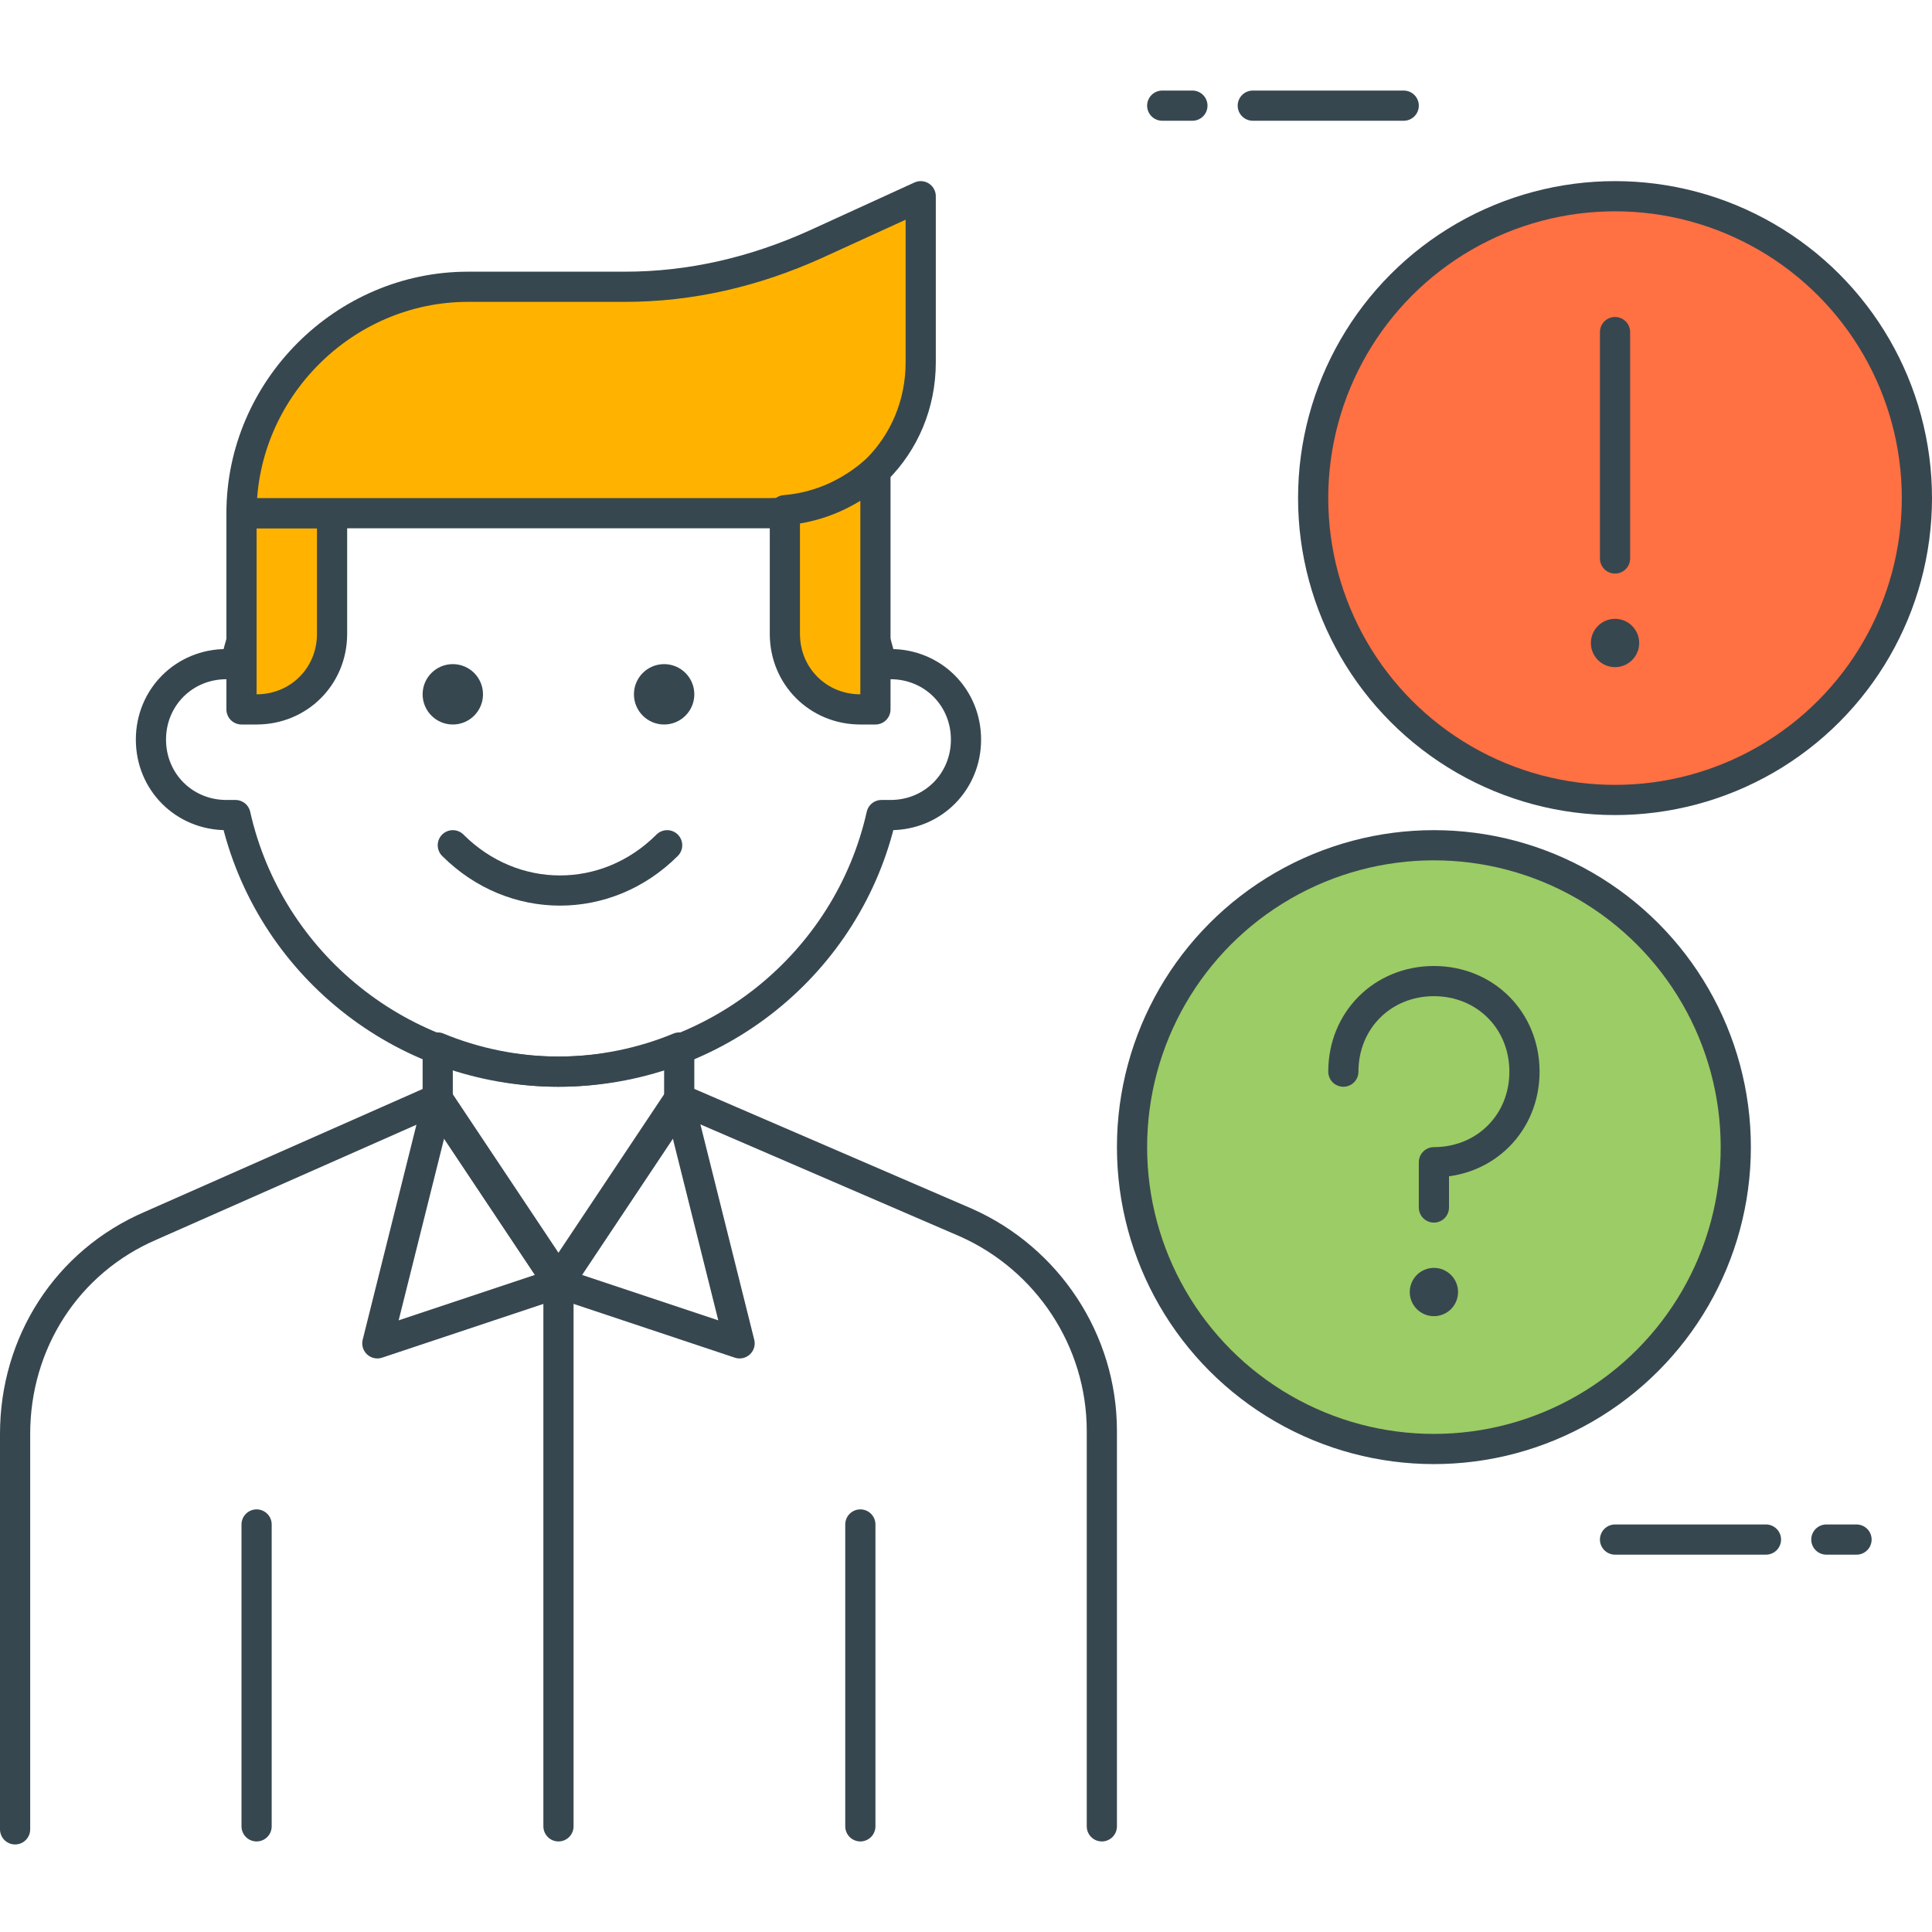 <?xml version="1.0" encoding="utf-8"?>
<!-- Generator: Adobe Illustrator 21.1.0, SVG Export Plug-In . SVG Version: 6.00 Build 0)  -->
<svg version="1.1" id="Icon_Set" xmlns="http://www.w3.org/2000/svg" xmlns:xlink="http://www.w3.org/1999/xlink" x="0px" y="0px"
	 viewBox="0 0 64 64" style="enable-background:new 0 0 64 64;" xml:space="preserve">
<style type="text/css">
	.st0{fill:none;stroke:#37474F;stroke-linecap:round;stroke-linejoin:round;stroke-miterlimit:10;}
	.st1{fill:#FFB300;stroke:#37474F;stroke-linecap:round;stroke-linejoin:round;stroke-miterlimit:10;}
	.st2{fill:#90CAF9;stroke:#37474F;stroke-linecap:round;stroke-linejoin:round;stroke-miterlimit:10;}
	.st3{fill:#FFFFFF;stroke:#37474F;stroke-linecap:round;stroke-linejoin:round;stroke-miterlimit:10;}
	.st4{fill:#FF7043;stroke:#37474F;stroke-linecap:round;stroke-linejoin:round;stroke-miterlimit:10;}
	.st5{fill:#9CCC65;stroke:#37474F;stroke-linecap:round;stroke-linejoin:round;stroke-miterlimit:10;}
	.st6{fill:#37474F;}
	.st7{fill:#37474F;stroke:#37474F;stroke-linecap:round;stroke-linejoin:round;stroke-miterlimit:10;}
	.st8{fill:none;stroke:#37474F;stroke-linecap:square;stroke-linejoin:round;stroke-miterlimit:10;}
</style>
<g id="FAQ">
	<g>
		<g>
			<line class="st0" x1="53.5" y1="51" x2="58.5" y2="51"/>
			<line class="st0" x1="60.5" y1="51" x2="61.5" y2="51"/>
		</g>
		<g>
			<line class="st0" x1="46.5" y1="3.5" x2="41.5" y2="3.5"/>
			<line class="st0" x1="39.5" y1="3.5" x2="38.5" y2="3.5"/>
		</g>
		<g>
			<g>
				<path class="st0" d="M29.5,22c-0.1,0-0.2,0-0.3,0c-1.1-4.9-5.5-8.5-10.7-8.5S8.9,17.1,7.8,22c-0.1,0-0.2,0-0.3,0
					C6.1,22,5,23.1,5,24.5S6.1,27,7.5,27c0.1,0,0.2,0,0.3,0c1.1,4.9,5.5,8.5,10.7,8.5s9.6-3.6,10.7-8.5c0.1,0,0.2,0,0.3,0
					c1.4,0,2.5-1.1,2.5-2.5S30.9,22,29.5,22z"/>
				<path class="st1" d="M8.5,23.5H8V17h3v4C11,22.4,9.9,23.5,8.5,23.5z"/>
				<path class="st1" d="M25.5,17H8v0c0-4.1,3.4-7.5,7.5-7.5h5.2C22.9,9.5,25,9,27,8.1l3.5-1.6V12C30.5,14.8,28.3,17,25.5,17z"/>
				<path class="st1" d="M26,16.9V21c0,1.4,1.1,2.5,2.5,2.5H29v-7.9C28.2,16.3,27.2,16.8,26,16.9z"/>
				<g>
					<circle class="st6" cx="22" cy="23" r="1"/>
					<circle class="st6" cx="15" cy="23" r="1"/>
				</g>
				<path class="st0" d="M15,28c2,2,5.1,2,7.1,0"/>
			</g>
			<g>
				<line class="st0" x1="8.5" y1="60.5" x2="8.5" y2="50.5"/>
				<path class="st0" d="M36.5,60.5V47.4c0-3-1.8-5.7-4.5-6.9l-9.5-4.1l-4,6l-4-6L5,40.6c-2.8,1.2-4.5,3.9-4.5,6.9v13.1"/>
				<line class="st0" x1="28.5" y1="60.5" x2="28.5" y2="50.5"/>
				<g>
					<polygon class="st0" points="12.5,44.5 18.5,42.5 14.5,36.5 					"/>
					<polygon class="st0" points="22.5,36.5 18.5,42.5 24.5,44.5 					"/>
				</g>
				<path class="st0" d="M18.5,35.5c-1.4,0-2.8-0.3-4-0.8v1.8l4,6l4-6v-1.8C21.3,35.2,19.9,35.5,18.5,35.5z"/>
				<line class="st0" x1="18.5" y1="60.5" x2="18.5" y2="42.5"/>
			</g>
		</g>
		<g>
			<circle class="st5" cx="47.5" cy="38" r="10"/>
			<g>
				<path class="st0" d="M44.5,35.5c0-1.7,1.3-3,3-3s3,1.3,3,3s-1.3,3-3,3V40"/>
				<circle class="st6" cx="47.5" cy="42.8" r="0.8"/>
			</g>
		</g>
		<g>
			<circle class="st4" cx="53.5" cy="16.5" r="10"/>
			<g>
				<line class="st0" x1="53.5" y1="11" x2="53.5" y2="18.5"/>
				<circle class="st6" cx="53.5" cy="21.3" r="0.8"/>
			</g>
		</g>
	</g>
</g>
</svg>
